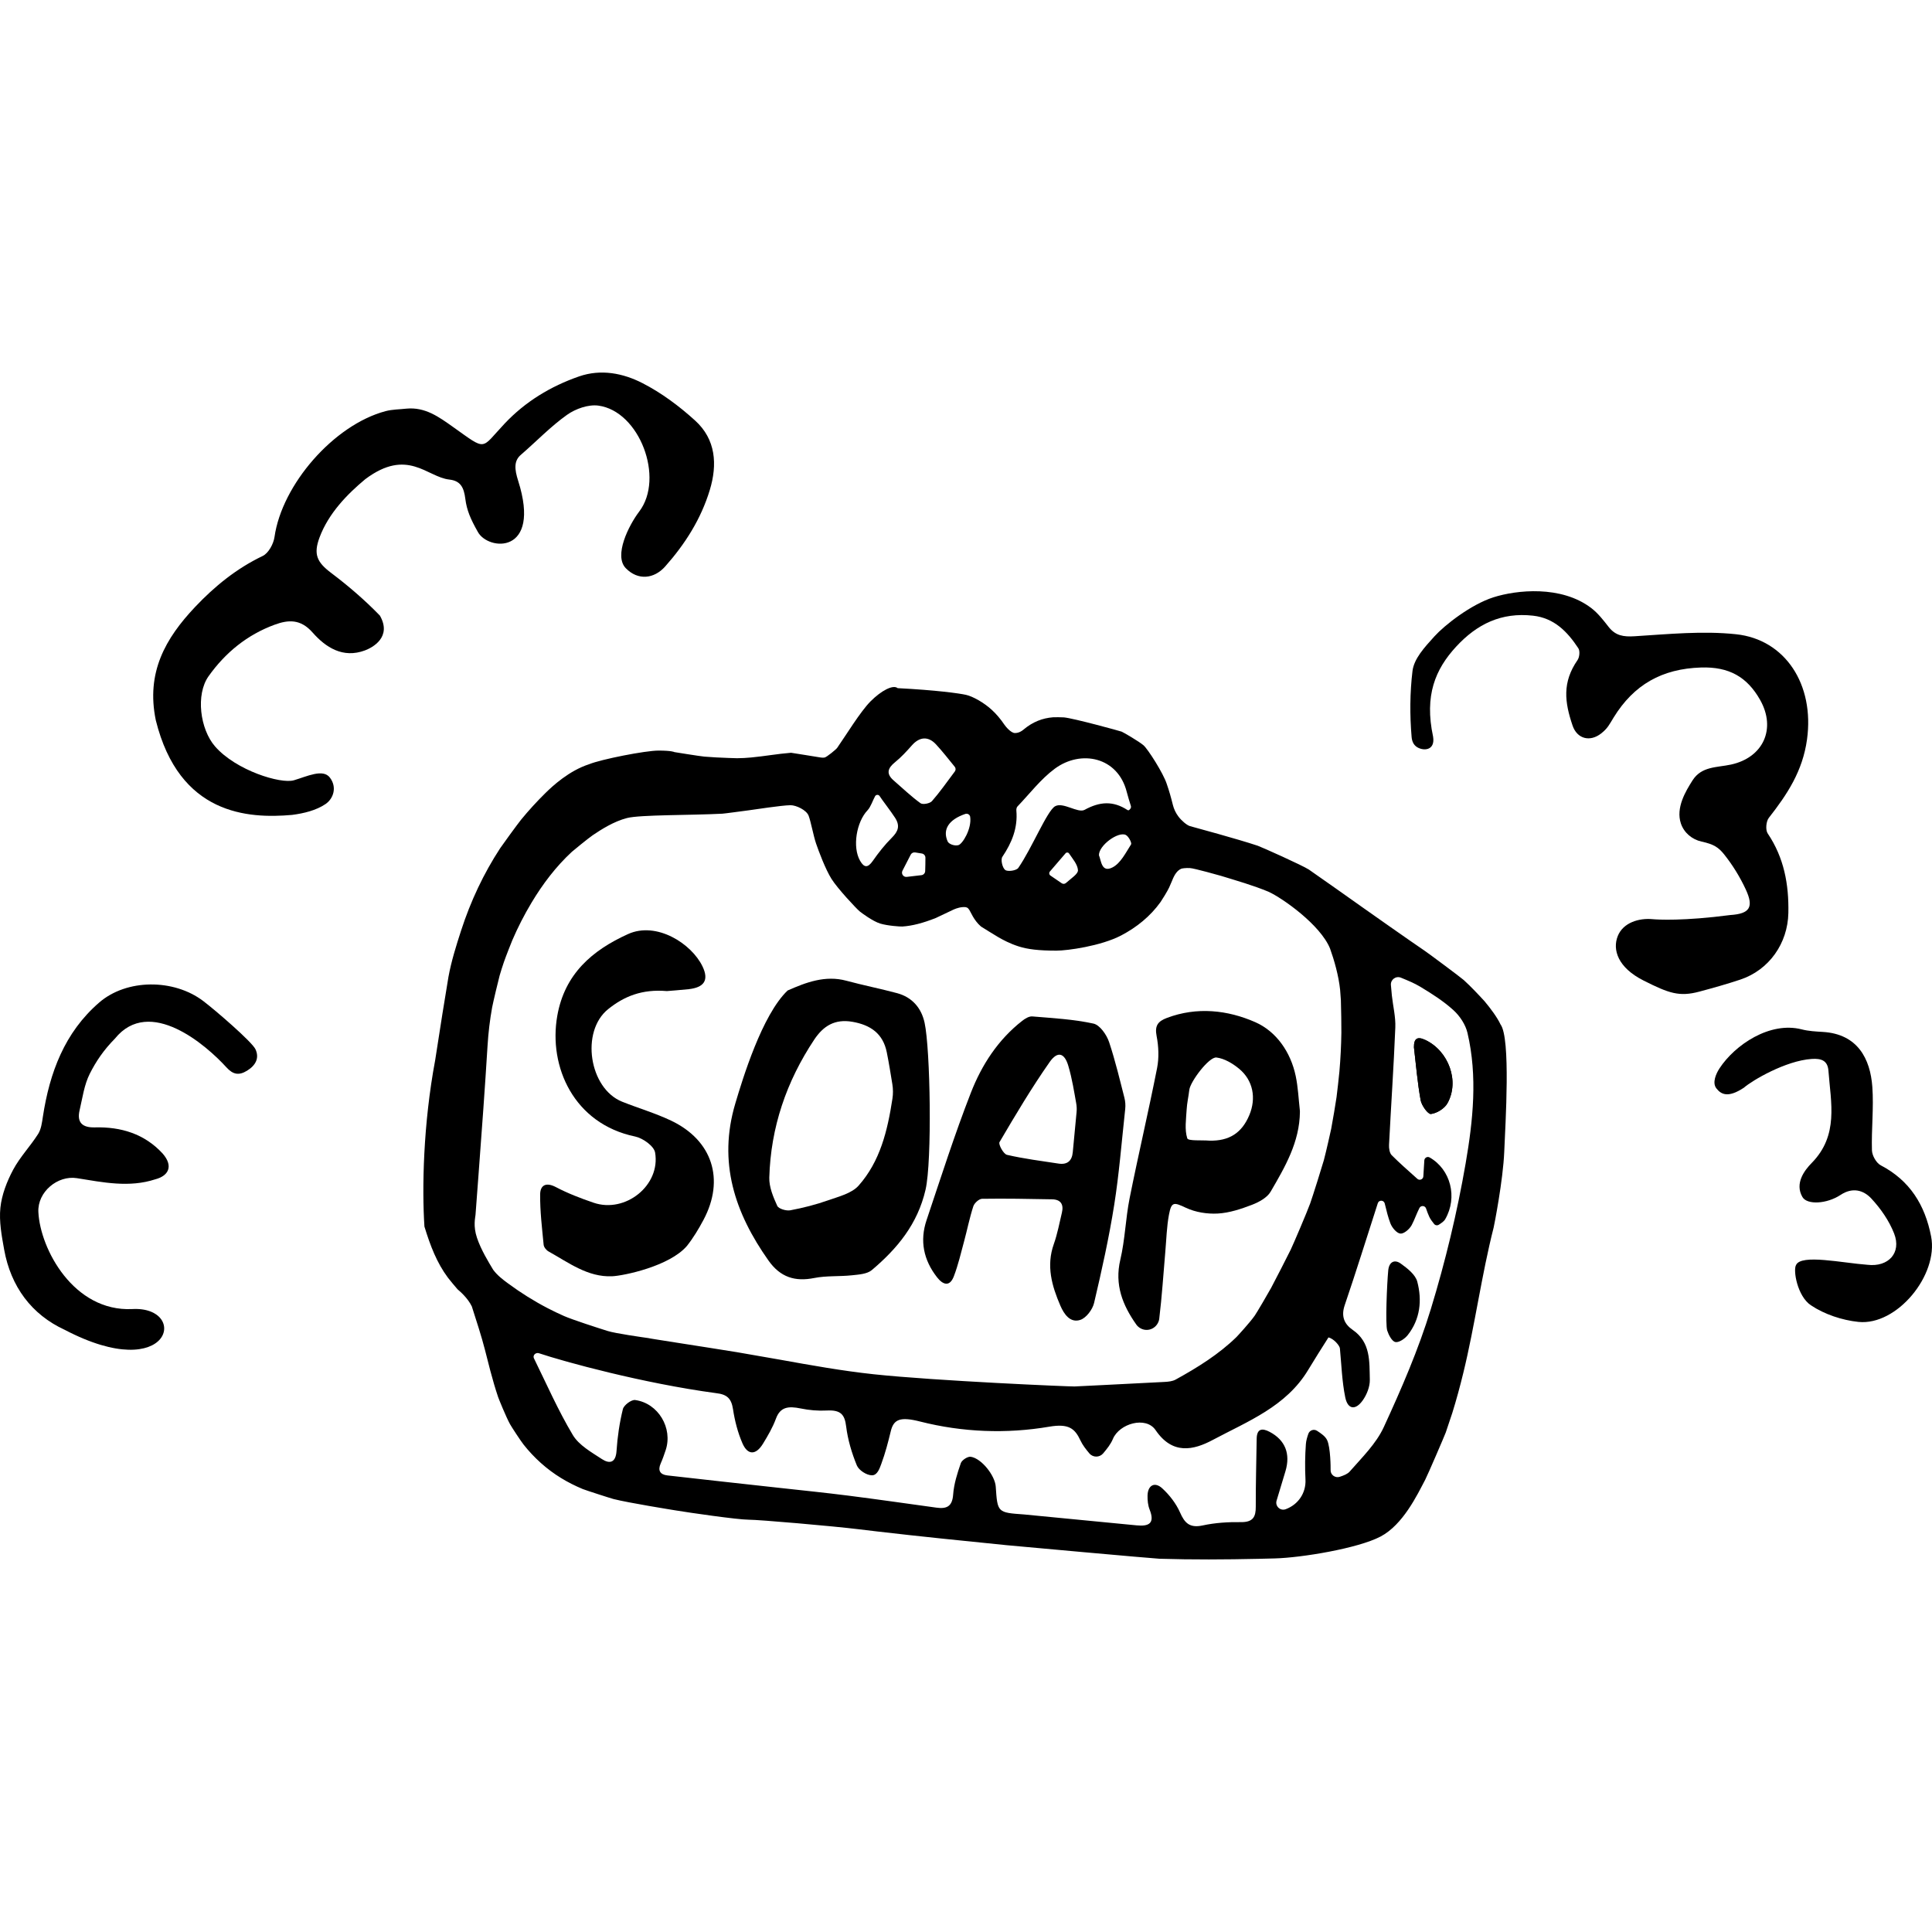 <?xml version="1.0" encoding="utf-8"?>
<!-- Generator: Adobe Illustrator 16.0.0, SVG Export Plug-In . SVG Version: 6.00 Build 0)  -->
<!DOCTYPE svg PUBLIC "-//W3C//DTD SVG 1.1 Tiny//EN" "http://www.w3.org/Graphics/SVG/1.1/DTD/svg11-tiny.dtd">
<svg version="1.1" baseProfile="tiny" id="圖層_1"
	 xmlns="http://www.w3.org/2000/svg" xmlns:xlink="http://www.w3.org/1999/xlink" x="0px" y="0px" width="2500px" height="2500px"
	 viewBox="0 0 2500 2500" xml:space="preserve">
<path d="M1844.493,1345.764c-10.458-4.956-14.942-2.062-14.855,9.39c2.724,22.892,4.567,45.941,8.694,68.578
	c1.257,6.898,9.483,18.231,13.31,17.759c7.709-0.953,17.484-6.991,21.307-13.797
	C1888.983,1399.134,1874.512,1359.99,1844.493,1345.764z"/>
<path d="M1733.33,1738.893c-0.056-0.704-0.103-1.411-0.153-2.116C1733.228,1737.481,1733.274,1738.188,1733.33,1738.893z"/>
<path fill="#FFAA00" d="M1733.831,1744.778c-0.188-1.96-0.352-3.922-0.501-5.887
	C1733.479,1740.856,1733.644,1742.818,1733.831,1744.778z"/>
<g>
	<path d="M472.656,620.048c54.844-41.049,79.786-2.687,108.726,0.499c14.736,1.622,18.905,10.384,20.749,24.961
		c1.873,14.811,6.713,25.971,16.114,42.631C631.5,713,701,718.167,670.5,622.116c-4.687-14.739-5.833-25.783,3.673-33.721
		c19.88-17.187,38.229-36.431,59.521-51.577c11.035-7.851,27.673-13.714,40.621-11.954c53.304,7.245,85.767,93.682,52.884,137.002
		C813.421,680.014,794,719,809.75,735.223c15.751,16.225,36.627,13.975,51.011-2.237c25.793-29.07,46.331-61.406,57.679-98.823
		c10.078-33.233,7.842-65.647-18.961-89.977c-20.567-18.67-43.606-35.869-68.236-48.462c-24.981-12.771-53.499-18.503-81.944-8.642
		c-36.771,12.747-69.518,32.651-96.221,60.947c-31.674,33.563-22.338,36.025-66.881,4.432
		c-18.248-12.943-35.941-25.905-60.105-23.698c-9.084,1.03-18.465,0.942-27.205,3.269
		c-66.992,17.822-134.081,95.062-143.694,162.899c-1.265,8.923-7.809,20.926-15.261,24.488
		c-33.809,16.163-62.175,39.225-87.407,65.916c-38.623,40.856-63.643,84.901-50.929,146.634
		c30.404,122.581,119.404,127.531,176.316,122.524c14.978-1.912,31.247-5.822,43.379-14.094c9.779-6.667,15.399-21.378,5.534-34.263
		c-8.965-11.708-29.678-1.404-46.584,3.555c-16.907,4.959-74.75-12.589-101.956-43.811c-19.421-22.287-25.284-67.106-8.354-90.903
		c21.685-30.479,49.994-53.596,85.375-66.582c17.67-6.486,33.532-7.688,49.152,10.047c16.857,19.14,39.21,33.892,67.811,23.184
		c9.69-3.628,35.232-17.127,19.326-45.02c-19.406-20.033-40.811-38.441-63.108-55.266c-18.244-13.765-23.22-23.979-14.943-46.037
		C425.296,663.989,449.416,639.416,472.656,620.048z"/>
	<path d="M2314.128,1181.458c0.757-37.027-5.56-71.586-26.733-102.984c-3.062-4.539-2.111-15.617,1.452-20.169
		c23.8-30.386,43.769-60.415,49.427-101.501c9.791-71.065-28.193-129.324-91.767-136.088c-43.229-4.599-87.61-0.146-131.331,2.592
		c-14.416,0.903-24.705-0.677-33.625-12.089c-6.727-8.603-13.625-17.586-22.168-24.165c-39.095-30.104-97.383-23.554-126.801-14.167
		c-29.418,9.388-63.332,36.113-76.432,50.57c-13.1,14.458-26.473,28.946-28.398,44.924c-3.366,27.899-3.563,56.845-1.13,85.304
		c0.506,5.916,2.718,10.06,6.386,12.647c8.029,5.665,24.467,5.652,21.396-13.174C1843,900,1857.25,866,1884.25,836.75
		s58.527-44.652,99.504-40.065c27.544,3.083,44.564,20.859,58.614,42.165c2.297,3.485,1.532,11.56-1.042,15.279
		c-19.982,28.877-16.713,54.491-6.419,84.761c5.836,17.163,22.462,21.693,37.093,10.11c8.521-6.745,10.496-11.546,16.035-20.542
		c26.143-42.454,62.408-63.118,113.174-64.708c36.15-1.132,59.604,12.177,76.43,42.032c20.965,37.202,4.074,74.475-37.746,83.567
		c-18.345,3.988-38.125,2.016-49.893,20.651c-8.613,13.645-21.768,35.184-14.932,55.574c4.016,11.982,14.389,20.723,26.733,23.429
		c15.836,3.473,21.863,7.285,29.661,17.124c10.84,13.679,20.22,29.003,27.57,44.844c10.601,22.843,5.312,31.429-19.937,33.067
		c-60.849,7.961-93.944,6.005-100.854,5.354c-16.893-1.588-37.742,4.106-44.842,21.812s0.1,40.796,33.174,57.513
		c33.072,16.718,46.475,21.365,72.435,14.425c17.706-4.732,35.38-9.707,52.769-15.48
		C2289.311,1255.195,2313.329,1220.614,2314.128,1181.458z"/>
	<path d="M263.047,1295.367c-38.177-28.979-99.056-28.916-134.684,1.895c-44.835,38.772-64.163,90.779-72.881,147.771
		c-1.165,7.613-2.172,16.051-6.125,22.284c-10.106,15.932-23.598,29.896-32.396,46.427c-8.034,15.093-14.694,32.204-16.447,49.001
		c-1.851,17.741,1.646,36.372,4.864,54.244c8.589,47.689,35.283,84.044,78.628,103.941c137.993,72.07,160.993-30.93,87.234-27.02
		c-75.967,3.706-119.262-77.771-121.589-125.504c-1.271-26.093,24.967-47.82,49.844-43.857
		c33.762,5.379,67.679,12.563,101.514,1.453c16.656-4.335,23.99-16.669,9.411-33.368c-23.481-25.48-53.89-34.683-87.752-33.794
		c-15.833,0.416-23.457-6.067-19.664-22.199c3.749-15.944,5.931-32.902,13.16-47.215c7.991-15.817,17.691-30.373,32.5-45.426
		c45.029-55.685,118.875,9.094,144.195,36.998c8.431,9.292,16.012,11.188,26.974,4.396c11.149-6.911,16.006-16.44,10.726-27.7
		C326.077,1348.133,279.062,1307.522,263.047,1295.367z"/>
	<path d="M2498.859,1600.01c-7.906-40.685-27.394-72.366-65.178-92.104c-5.771-3.016-11.189-12.63-11.389-19.353
		c-0.809-27.372,2.479-54.949,0.5-82.18c-2.641-36.332-18.989-68.336-64.002-71.069c-9.141-0.555-18.489-1.013-27.288-3.277
		c-41.358-10.649-86.588,20.079-106.457,50.417c-4.362,6.66-9.796,18.557-4.06,25.896c5.735,7.341,14.514,13.16,35.627-0.883
		c10.614-9.294,53.852-34.859,87.563-37.183c12.76-0.879,20.842,2.144,21.822,15.308c3.087,41.449,13.566,83.474-21.688,119.323
		c-9.48,9.642-22.198,26.525-11.916,44.104c5.981,10.228,31.317,9.062,49.333-2.822c15.565-10.268,29.701-6.12,39.731,4.659
		c12.167,13.078,23.101,28.81,29.55,45.35c9.775,25.074-7.512,43.574-34.35,40.44c-32.664-2.374-85.912-14.138-92.545,0.227
		c-4.134,6.612,1.633,40.387,19.139,52.122c17.507,11.734,40.474,19.368,61.568,21.546
		C2454.616,1715.671,2508.557,1649.891,2498.859,1600.01z"/>
	<path d="M1812.56,1635.05c-8.246-5.906-15.168-1.952-16.188,8.85c-1.658,17.557-3.877,69.916-1.303,77.848
		c1.873,5.77,6.091,13.924,10.537,14.844c4.613,0.954,12.312-4.307,15.976-8.963c16.225-20.613,18.732-45.05,12.379-69.166
		C1831.547,1649.309,1821.11,1641.174,1812.56,1635.05z"/>
	<path d="M841.735,1731.885C845.395,1732.391,846.088,1732.467,841.735,1731.885L841.735,1731.885z"/>
	<path d="M1920.818,1295.379c-8.627-9.366-17.354-18.638-26.672-27.162c-3.494-3.196-45.668-34.606-50.803-38.048
		c-13.689-9.175-77.052-53.679-81.54-56.961c-2.244-1.641-63.479-44.953-68.125-47.992c-8.299-5.427-61.563-29.292-66.178-30.836
		c-26.146-8.748-81.008-23.525-87.785-25.422c-4.217-1.291-10.956-7.202-14.861-12.391c-3.349-4.448-5.83-9.583-7.205-15.172
		c-2.267-9.212-4.812-18.24-7.84-26.883c-4.311-13.679-24.421-45.218-30.121-50.124c-5.701-4.904-26.008-16.77-28.238-17.627
		c-2.231-0.856-62.346-17.369-74.729-18.469c-2.857-0.254-12.314-0.276-14.193-0.126c-13.153,1.05-26.022,5.654-38.435,16.188
		c-1.649,1.399-5.543,4.201-10.776,4.201c-5.234,0-12.223-8.718-13.502-10.625c-5.184-7.719-10.791-14.239-16.779-19.699
		c-9.983-9.101-24.186-17.09-32.943-19.077c-8.76-1.989-39.093-6.155-88.505-8.685c-6.088-4.972-21.437,3.412-34.929,16.904
		s-32.188,44.482-43.346,60.346c-1.537,2.186-13.562,11.997-16.25,12.513s-5.78-0.158-6.547-0.257
		c-1.533-0.195-36.354-5.938-36.882-5.897c-17.132,1.332-34.258,4.466-51.339,6.074c-6.211,0.584-12.417,0.967-18.615,0.987
		c-1.549,0.006-19.716-0.609-27.244-1.06c-5.021-0.3-10.038-0.646-15.057-1.023c-5.018-0.379-40.01-6.023-39.131-5.933
		c0.879,0.09-3.125-1.875-20.125-1.875s-74.129,11.238-89.877,17.671c-25.915,8.412-47.141,28.09-56.517,37.323
		c-11.196,11.025-21.658,22.488-31.401,34.379c-4.176,5.096-24.714,33.312-27.092,36.954
		c-21.404,32.768-38.169,68.33-50.579,106.574c-6.4,19.725-12.663,39.704-16.376,60.045c-1.864,10.209-13.319,81.962-17.156,107.631
		c-15.583,83.172-17.131,166.156-13.916,215.295c7.591,24.87,16.045,46.926,30.413,66.193c1.916,2.568,10.193,12.567,12.417,15.008
		c3.108,2.692,13.132,11.099,18.506,22.208c5.41,16.794,12.895,39.979,16.94,55.997c2.312,9.151,4.605,18.311,7.036,27.422
		c3.037,11.39,6.285,22.708,10.042,33.855c0.685,2.032,10.257,25.775,15.396,35.053c2.058,3.711,13.66,21.49,17.633,26.518
		c6.623,8.377,13.999,16.268,22.15,23.598c16.733,15.047,35.048,25.814,54.375,33.859c3.222,1.342,36.432,12.072,39.836,12.924
		c20.423,5.107,74.256,13.688,80.08,14.658c17.47,2.916,80.711,12.055,94.519,12.055c13.807,0,108.84,8.256,142.769,12.396
		c7.95,0.97,15.903,1.918,23.858,2.849c55.689,6.512,111.49,12.119,167.279,17.735c10.58,1.064,190.786,17.347,197.893,17.563
		c42.634,1.307,85.359,1.045,128.027,0.103c7.111-0.157,14.223-0.334,21.329-0.524c34.687-0.933,107.522-12.979,136.674-28.285
		c29.151-15.305,47.6-54.059,57.922-73.74c3.096-5.904,25.014-56.801,26.516-60.979c1.5-4.18,7.139-21.041,8.465-25.292
		c5.301-16.996,9.959-34.246,14.201-51.631c15.188-62.228,23.529-126.147,39.285-188.206c0.689-2.722,12.201-61.144,13.713-98.067
		c1.514-36.924,8.514-146.951-4.801-164.771C1937.5,1316.67,1929.039,1305.162,1920.818,1295.379z M1297.052,1108.728
		c12.34-18.327,20.104-37.437,18.117-59.87c-0.15-1.719,0.277-4.076,1.384-5.229c15.903-16.587,30.153-35.477,48.392-48.953
		c33.688-24.893,81.666-15.416,93.119,30.271c1.517,6.047,3.471,11.983,5.291,17.954c0.408,1.342,0.073,2.801-0.873,3.837
		c-0.361,0.396-0.73,0.801-1.062,1.164c-0.633,0.691-1.672,0.792-2.457,0.28c-18.768-12.22-35.949-10.941-55.516-0.246
		c-8.635,4.721-27.889-10.562-38.223-4.591c-10.334,5.972-29.982,54.33-47.51,79.7c-2.425,3.511-13.586,5.212-16.954,2.708
		C1297.078,1123.014,1294.634,1112.318,1297.052,1108.728z M1463.56,1092.713c-6.881,10.803-13.513,24.321-23.94,29.687
		c-14.283,7.347-14.591-8.594-17.595-15.748c-0.229-12.689,24.824-30.971,34.678-26.271
		C1460.347,1082.118,1464.846,1090.693,1463.56,1092.713z M1394.878,1126.007c0.316,4.803-8.355,10.198-15.579,16.604
		c-1.519,1.347-3.78,1.444-5.458,0.3c-6.066-4.146-10.515-7.184-14.621-9.989c-1.721-1.175-2.035-3.582-0.679-5.161
		c6.772-7.881,13.544-15.763,20.315-23.645c1.212-1.41,3.431-1.294,4.472,0.246
		C1388.163,1111.512,1394.39,1118.571,1394.878,1126.007z M1255.397,1056.926c2.274,15.44-9.929,35.29-15.246,36.683
		c-5.318,1.392-12.444-1.527-13.877-4.747c-6.885-15.479,1.334-28.247,22.769-35.625
		C1251.836,1052.275,1254.967,1054.004,1255.397,1056.926z M1158.242,986.242c7.935-6.42,14.969-14.083,21.75-21.77
		c9.745-11.046,21.051-12.184,31.136-1.304c8.54,9.211,16.251,19.19,24.286,29.015c1.434,1.753,1.498,4.259,0.141,6.071
		c-10.899,14.566-19.633,27.036-29.614,38.411c-2.715,3.093-11.866,4.813-14.812,2.681c-12.237-8.864-23.214-19.464-34.688-29.389
		C1146.313,1001.194,1148.603,994.042,1158.242,986.242z M1197.485,1109.872c-0.015,5.342-0.07,11.922-0.303,17.354
		c-0.115,2.709-2.176,4.924-4.869,5.238c-6.324,0.74-12.649,1.48-18.976,2.221c-4.38,0.514-7.559-4.069-5.543-7.992
		c3.55-6.909,7.099-13.819,10.647-20.729c1.092-2.123,3.425-3.303,5.781-2.923c2.875,0.463,5.75,0.927,8.625,1.39
		C1195.526,1104.861,1197.492,1107.16,1197.485,1109.872z M1122.685,1048.404c4.01-4.195,6.859-13.104,9.648-18.071
		c1.301-2.314,4.614-2.372,5.992-0.101c2.547,4.197,14.525,19.595,19.889,27.974c6.729,10.511,4.042,17.578-4.234,25.851
		c-9.146,9.143-17.177,19.314-24.567,29.926c-6.504,9.34-11.22,8.928-16.429-0.076
		C1102.702,1096.132,1108.216,1063.535,1122.685,1048.404z M657.427,1660.743c-7.245-5.341-13.812-10.388-19.2-17.579
		c-6.196-10.286-15.688-25.751-20.959-41.291c-5.27-15.54-2.212-26.397-1.948-29.938c0.681-9.131,1.366-18.261,2.051-27.392
		s1.371-18.262,2.055-27.393c4.104-54.785,8.134-109.576,11.487-164.408c0.507-8.296,1.25-16.525,2.229-24.687
		c0.978-8.16,2.19-16.252,3.638-24.271c1.085-6.014,8.607-37.537,9.739-41.415c1.695-5.816,3.522-11.589,5.48-17.316
		c2.61-7.637,10.073-26.396,10.87-28.255c7.169-16.72,15.504-33.014,24.992-48.846c14.561-24.298,31.642-46.739,52.112-65.695
		c1.204-1.114,21.562-17.811,27.071-21.53c11.017-7.44,27.224-17.801,44.255-22.182c17.032-4.381,82.294-3.479,123.419-5.631
		c2.864-0.148,26.307-3.359,34.231-4.392s41.715-6.359,53.977-6.6c7.405,0,20.534,6.26,23.387,13.5
		c2.852,7.241,6.283,26.171,9.674,36.089c3.39,9.918,12.109,33.268,19.978,45.793c7.867,12.525,32.069,38.365,36.47,42.015
		c2.198,1.824,16.906,12.807,26.485,15.743c9.579,2.936,26.075,4.009,28.632,3.852c12.786-0.789,26.896-4.516,43.285-10.985
		c0.852-0.337,22.569-10.731,23.281-11.046c3.918-1.727,9.547-3.551,15.312-3.058c3.234,0.591,3.574,2.01,4.969,3.77
		c1.394,1.757,5.6,13.321,15.01,21.329c2.848,1.799,19.24,12.012,22.851,14.063c5.415,3.077,14.419,8.006,25.912,11.676
		c11.494,3.67,25.827,5.503,48.956,5.47c14.059,0,57.482-5.963,83.656-19.663c20.037-10.488,37.732-24.763,50.936-43.204
		c1.801-2.516,9.221-14.504,11.166-18.883c1.946-4.379,3.453-7.872,3.848-8.887c3.242-8.344,6.897-13.25,11.857-15.37
		c0.93-0.396,5.502-1.114,11.038-0.87c5.537,0.244,39.154,9.733,40.459,10.135c20.609,6.324,41.587,12.317,61.167,20.431
		c18.077,8.179,67.411,42.846,79.852,73.681c5.354,14.896,11.097,35.032,12.994,53.242c0.157,1.519,0.873,10.584,1.004,13.575
		c0.371,8.444,0.707,36.499,0.625,42.093c-0.245,16.783-1.09,33.497-2.537,50.127c-0.483,5.543-2.955,27.639-3.708,33.142
		c-0.755,5.504-5.29,32.896-6.935,41.065c-0.548,2.725-6.629,29.852-9.514,40.617c-1.441,5.383-14.814,48.08-17.715,56.004
		c-4.223,11.534-21.148,51.266-25.117,59.65c-2.646,5.589-22.416,44.11-25.395,49.522c-4.465,8.118-18.539,32.093-21.172,35.873
		c-6.145,8.822-22.556,26.663-23.639,27.72c-22.736,22.203-50.347,39.442-78.738,55.05c-4.07,2.236-9.391,2.771-14.187,3.026
		c-9.713,0.518-60.747,3.117-77.709,3.956c-3.084,0.152-35.479,1.747-38.897,1.915c-5.131,0.252-179.375-7.177-259.933-15.796
		c-40.764-4.362-81.211-11.665-121.665-18.935c-11.033-1.982-47.831-8.407-55.2-9.612c-37.346-6.104-129.563-20.204-112.108-17.876
		c0.061,0.009,0.11,0.015,0.17,0.021c-10.519-1.451-45.509-6.451-55.527-9.604c-13.552-4.269-45.429-14.545-56.307-19.329
		c-7.252-3.189-14.403-6.621-21.454-10.29C690.821,1683.486,673.82,1672.827,657.427,1660.743z M1896.535,1505.427
		c-10.973,63.585-26.203,126.823-45.057,188.541c-15.975,52.285-37.971,103.006-60.895,152.765
		c-9.862,21.406-28.12,39.229-44.032,57.395c-2.826,3.229-7.342,4.979-12.819,6.816c-6.017,2.018-12.269-2.566-11.939-8.902
		c0.121-2.35-0.063-29.209-4.495-38.514c-2.363-4.961-7.623-8.541-13.025-12.057c-4.143-2.691-9.705-0.762-11.303,3.912
		c-1.498,4.391-2.838,8.789-3.166,13.264c-1.112,15.201-1.289,30.562-0.532,45.795c0.874,17.561-9.431,32.494-25.605,38.486
		c-6.987,2.588-13.929-3.994-11.771-11.129c3.828-12.666,7.645-25.279,11.432-37.9c6.816-22.715-0.238-40.469-20.469-51.104
		c-9.934-5.221-16.557-3.988-16.733,9.143c-0.394,29.258-1.288,58.514-1.172,87.766c0.05,12.535-3.042,20.146-19.21,19.918
		c-16.618-0.234-33.261,0.781-49.504,4.303c-17.109,3.71-23.439-3.553-29.23-16.699c-5.134-11.654-13.642-22.688-23.097-31.342
		c-9.79-8.961-18.739-3.887-19,9.482c-0.116,6.021,0.513,12.518,2.704,18.043c7.021,17.701-0.777,21.982-16.811,20.406
		c-45.541-4.473-142.724-13.906-145.771-14.123c-34.314-2.438-34.314-2.428-36.546-36c-0.956-14.383-18.446-36.588-32.347-38.635
		c-3.952-0.584-11.459,4.289-12.825,8.225c-4.579,13.199-8.957,26.975-9.952,40.777c-1.115,15.457-8.518,18.633-21.504,16.85
		c-38.094-5.236-76.152-10.736-114.295-15.58c-30.215-3.838-60.531-6.885-90.808-10.24c-47.74-5.289-95.498-10.438-143.216-15.91
		c-9.314-1.068-12.669-6.34-8.566-15.553c2.483-5.576,4.493-11.383,6.418-17.186c9.438-28.432-9.495-60.659-39.479-64.806
		c-4.893-0.676-14.636,6.601-15.9,11.736c-4.347,17.657-7.035,35.925-8.217,54.099c-1.005,15.48-8.975,17.104-18.964,10.559
		c-13.644-8.939-29.694-17.926-37.61-31.145c-19.025-31.771-33.959-65.995-50.354-99.323c-0.131-0.268-0.229-0.551-0.296-0.854
		c-0.849-3.758,3.188-6.839,6.84-5.614C730.11,1762.046,832,1790,926.49,1802.705c14.494,1.602,19.937,7.044,22.053,20.979
		c2.26,14.881,6.135,29.941,12.081,43.725c6.833,15.836,17.482,15.75,26.626,0.828c6.362-10.381,12.625-21.109,16.802-32.469
		c5.577-15.161,15.829-16.559,32.068-13.222c11.098,2.279,22.438,3.257,33.75,2.655c18.286-0.973,23.188,5.412,25.051,20.6
		c2.109,17.186,7.235,34.385,13.834,50.439c2.547,6.195,12.594,12.791,19.585,12.791s9.888-8.906,12.104-14.893
		c5.072-13.699,8.802-27.957,12.229-42.191c3.725-15.471,12.219-19.023,37.954-12.488c54.699,13.893,111.562,16.158,167.19,6.658
		c25.273-4.314,33.125,2.531,40.255,17.789c2.827,6.055,7.075,11.445,11.524,16.744c4.683,5.576,13.203,5.572,17.9,0.01
		c4.979-5.895,9.761-11.869,12.59-18.658c8.287-19.887,42.646-29.938,55.25-11.414c21.882,32.158,48.998,26.012,73.986,12.68
		c45.129-24.08,94.88-43.098,123.359-90.457c8.549-14.216,17.479-28.201,26.356-42.219c7.106,1.812,14.446,10.647,14.788,14.187
		c2.037,21.174,2.682,42.651,6.924,63.387c3.197,15.623,13.154,17.149,22.561,3.991c5.354-7.488,9.465-17.949,9.229-26.942
		c-0.618-23.366,1.329-48.235-22.229-64.404c-10.886-7.471-15.138-17.589-10.268-31.881c14.914-43.764,28.598-87.945,42.818-131.945
		c0.011-0.031,0.021-0.063,0.031-0.098c1.448-4.438,7.852-4.134,8.947,0.404c2.337,9.669,4.352,17.992,7.411,25.912
		c2.122,5.491,8.106,12.646,12.871,13.063c4.638,0.409,11.817-5.812,14.559-10.909c3.68-6.836,6.086-14.354,10.043-22.157
		c1.877-3.698,7.27-3.327,8.6,0.602c1.244,3.669,2.562,7.304,4.197,10.788c1.541,3.282,3.852,6.203,6.139,9.137
		c1.498,1.922,4.215,2.373,6.25,1.03c3.203-2.112,6.492-4.175,8.207-7.146c16.271-28.213,7.172-64.25-20.182-79.896
		c-2.947-1.687-6.645,0.438-6.854,3.828c-0.408,6.597-0.818,13.219-1.279,20.663c-0.242,3.888-4.877,5.774-7.777,3.178
		c-12.048-10.786-22.913-20.323-33.114-30.524c-2.87-2.871-3.732-9.003-3.5-13.531c2.59-50.596,6.072-101.15,8.125-151.766
		c0.557-13.721-2.977-27.594-4.474-41.415c-0.452-4.193-0.81-8.397-1.227-13.566c-0.564-7.001,6.476-12.138,12.971-9.467
		c9.276,3.813,17.295,7.103,24.645,11.506c15.15,9.081,30.334,18.748,43.328,30.556c8.252,7.497,15.609,18.622,18.125,29.351
		C1912.115,1392.809,1906.125,1449.861,1896.535,1505.427z"/>
	<path d="M1053.503,1653.754c15.871-3.16,32.594-1.787,48.819-3.528c8.862-0.95,19.679-1.562,25.848-6.779
		c32.912-27.839,59.209-59.411,69.489-104.005c8.543-37.065,6.245-181.694-1.252-216.062c-4.166-19.098-16.11-33.014-35.629-38.252
		c-21.728-5.83-43.85-10.188-65.566-16.057c-27.388-7.399-52.226,2.141-76.013,12.62c-33.199,31.561-58.336,114.78-67.662,146.033
		c-22.781,76.356-0.629,141.868,42.89,203.418C1009.843,1652.943,1028.925,1658.649,1053.503,1653.754z M1053.556,1345.35
		c11.87-17.87,26.754-27.07,49.394-23.159c23.62,4.079,39.646,15.303,44.526,39.396c2.834,13.999,5.047,28.124,7.209,41.303
		c1.019,6.214,1.076,12.546,0.123,18.771c-6.406,41.837-15.942,81.079-43.697,112.44c-8.971,10.138-25.646,14.203-39.485,19.084
		c-15.886,5.604-32.392,9.83-48.952,12.923c-5.335,0.995-15.173-1.912-16.932-5.774c-5.211-11.448-10.615-24.354-10.272-36.527
		C997.3,1458.846,1017.608,1399.469,1053.556,1345.35z"/>
	<path d="M1212.536,1652.807c7.711,9.857,16.4,12.689,21.75-1.303c5.562-14.55,9.111-29.89,13.186-44.979
		c4.098-15.178,7.153-30.668,12-45.59c1.354-4.171,7.379-9.643,11.336-9.702c30.193-0.471,60.41,0.122,90.612,0.675
		c11.171,0.204,15.228,6.607,12.705,17.148c-3.266,13.653-5.807,27.601-10.494,40.768c-10.042,28.209-2.532,54.218,8.507,79.779
		c4.719,10.924,12.745,22.66,25.793,18.326c7.691-2.557,15.803-13.398,17.808-21.908c9.916-42.094,19.319-84.42,26.077-127.111
		c6.211-39.225,9.346-78.936,14.182-123.738c0.534-4.949,0.196-9.971-1.046-14.793c-5.607-21.778-11.563-47.182-19.756-71.841
		c-3.161-9.517-11.988-22.215-20.282-24.021c-25.84-5.628-52.638-7.056-79.134-9.271c-4.214-0.353-9.402,2.844-13.099,5.731
		c-31.185,24.374-52.289,56.946-66.291,92.798c-21.184,54.243-38.865,109.87-57.447,165.107
		C1189.931,1605.675,1195.147,1630.579,1212.536,1652.807z M1293.367,1477.885c20.643-35.138,41.51-70.276,64.887-103.614
		c10.117-14.428,19.065-12.092,24.091,4.746c5.116,17.146,7.781,35.024,10.262,48.651c0.685,3.751,0.846,7.552,0.482,11.348
		c-1.986,20.829-3.494,36.369-4.921,51.918c-1.048,11.408-7.249,16.452-18.489,14.732c-22.305-3.413-44.77-6.229-66.693-11.324
		C1298.493,1493.298,1291.679,1480.759,1293.367,1477.885z"/>
	<path d="M1470.451,1714.085c0.573,0.811,1.239,1.557,1.978,2.251c8.821,8.305,22.803,4.794,26.863-6.62
		c0.36-1.012,0.618-2.036,0.745-3.076c3.542-29.025,5.376-58.261,7.912-87.413c1.374-15.803,1.782-31.8,4.667-47.329
		c3.222-17.35,6.475-16.291,22.115-8.962c12.291,5.762,27.505,8.135,41.162,7.371c14.914-0.834,29.978-5.848,44.117-11.274
		c9.049-3.474,19.637-9.194,24.193-17.021c18.592-31.918,37.548-64.196,37.895-103.401c0.006-0.686-0.035-1.375-0.112-2.057
		c-1.655-14.786-2.306-29.784-5.351-44.277c-6.535-31.108-25.281-57.698-52.271-69.578c-35.596-15.667-75.42-20.259-114.471-5.48
		c-11.623,4.397-15.838,10.088-13.23,23.423c2.619,13.394,3.236,28.109,0.61,41.436c-11.097,56.307-24.304,112.194-35.548,168.475
		c-5.25,26.275-5.881,53.544-12.041,79.548C1442.015,1662.485,1452.721,1689.041,1470.451,1714.085z M1535.519,1435.701
		c0.469-8.501,2.461-16.907,3.438-25.396c1.226-10.646,25.564-43.083,35.133-41.896c10.301,1.276,21.027,7.719,29.348,14.596
		c18.113,14.976,22.349,38.046,13.203,59.895c-9.791,23.396-26.326,33.733-51.762,33.086c-9.98-0.852-27.396,0.667-28.562-2.991
		C1532.69,1461.615,1534.823,1448.251,1535.519,1435.701z"/>
	<path d="M792.102,1651.479c14.99-0.653,74.397-12.979,96.847-39.33c8.207-10.4,15.168-21.977,21.403-33.707
		c27.784-52.264,11.508-102.942-42.048-128.392c-20.336-9.663-42.209-16.046-63.185-24.417
		c-42.812-17.086-54.078-90.841-18.293-119.711c20.695-16.695,44.023-26.223,76.124-23.473c6.067-0.521,16.989-1.273,27.869-2.428
		c20.225-2.146,26.825-11.518,18.272-29.385c-14.228-29.726-59.583-58.613-96.378-41.971
		c-46.467,21.018-82.082,51.643-91.616,105.903c-11.557,65.768,21.488,139.662,100.771,156.088
		c9.957,2.062,24.382,12.347,25.824,20.704c7.324,42.472-38.467,78.992-79.534,64.974c-16.658-5.686-33.294-12.05-48.828-20.22
		c-12.875-6.772-20.258-2.47-20.38,9.451c-0.225,21.729,2.446,43.514,4.529,65.216c0.296,3.087,3.436,6.969,6.321,8.573
		C735.79,1633.806,760.49,1652.857,792.102,1651.479z"/>
	<path d="M1844.494,1345.764c-10.459-4.956-14.943-2.062-14.854,9.39c2.721,22.892,4.564,45.941,8.691,68.578
		c1.258,6.898,9.484,18.231,13.311,17.759c7.709-0.953,17.484-6.991,21.307-13.797
		C1888.984,1399.134,1874.512,1359.99,1844.494,1345.764z"/>
</g>
</svg>
